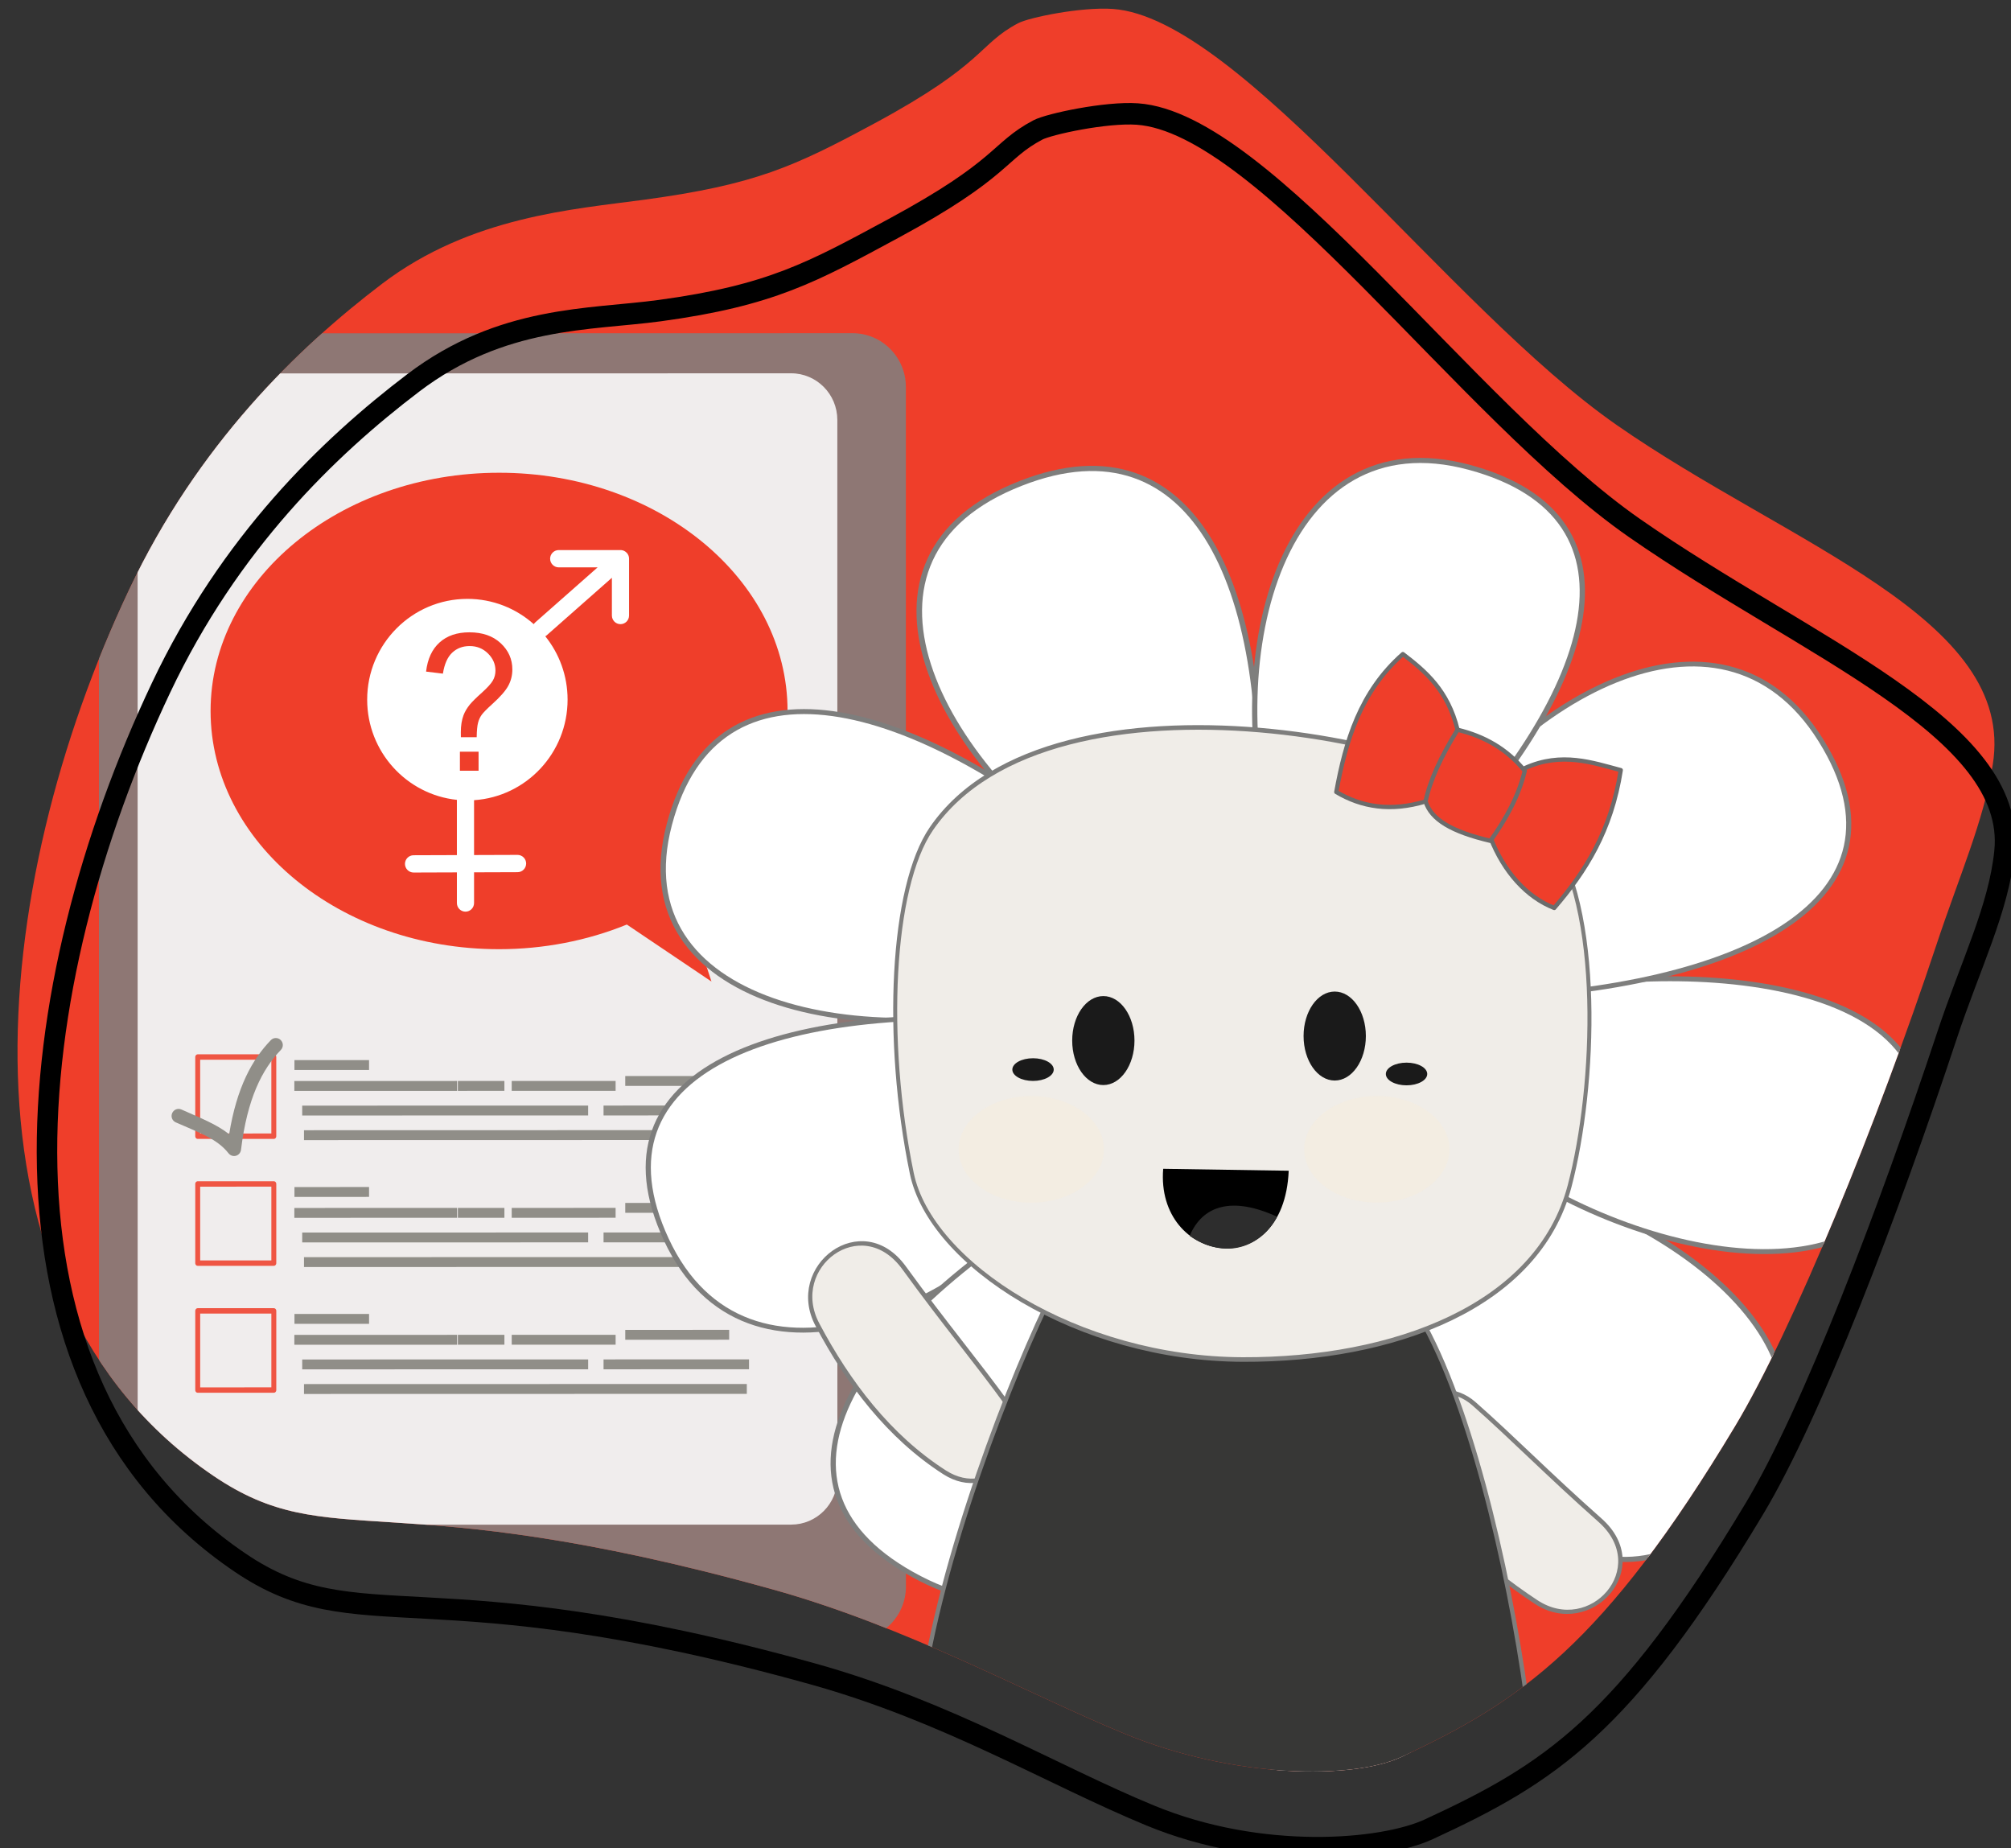 <?xml version="1.0" encoding="UTF-8" standalone="no"?>
<!DOCTYPE svg PUBLIC "-//W3C//DTD SVG 1.1//EN" "http://www.w3.org/Graphics/SVG/1.1/DTD/svg11.dtd">
<svg width="100%" height="100%" viewBox="0 0 234 215" version="1.1" xmlns="http://www.w3.org/2000/svg" xmlns:xlink="http://www.w3.org/1999/xlink" xml:space="preserve" xmlns:serif="http://www.serif.com/" style="fill-rule:evenodd;clip-rule:evenodd;stroke-linecap:round;stroke-linejoin:round;stroke-miterlimit:1.5;">
    <rect x="0" y="0" width="234" height="215" fill="#333333" stroke="none"/>
    <g transform="matrix(1,0,0,1,-8949.99,-17.241)">
        <g transform="matrix(1.815,0,0,1,-6425.26,0)">
            <g transform="matrix(0.052,0,0,0.095,8620.13,-273.755)">
                <g transform="matrix(3.183,0.107,-0.112,3.313,-4091.2,-1820.37)">
                    <path d="M588.522,1559.9C556.52,1584.77 519.263,1621.69 494.623,1675.98C444.262,1786.95 432.256,1938.27 538.754,2002.19C585.534,2030.27 606.049,2002.32 756.419,2037.09C809.28,2049.31 855.449,2072.06 894.462,2085.97C937.988,2101.49 983.864,2099.84 1001.6,2091.3C1047.41,2069.25 1079.05,2046.89 1126.83,1964.78C1147.92,1928.53 1177.99,1850.77 1198.4,1784.73C1206.43,1758.75 1215.08,1738.47 1217.9,1717.38C1225.18,1662.97 1136.18,1638.77 1067.97,1596.64C1001.4,1555.53 917.135,1451.03 867.627,1449.32C855.44,1448.9 835.385,1453.49 831.181,1455.78C815.869,1464.16 819.281,1470.95 777.053,1494.48C746.346,1511.58 731.596,1518.67 688.759,1525.63C661.862,1530.01 621.961,1533.91 588.522,1559.9Z" style="fill:rgb(239,62,42);"/>
                    <clipPath id="_clip1">
                        <path d="M588.522,1559.9C556.52,1584.77 519.263,1621.69 494.623,1675.98C444.262,1786.95 432.256,1938.27 538.754,2002.19C585.534,2030.27 606.049,2002.32 756.419,2037.09C809.28,2049.31 855.449,2072.06 894.462,2085.97C937.988,2101.49 983.864,2099.84 1001.6,2091.3C1047.41,2069.25 1079.05,2046.89 1126.83,1964.78C1147.92,1928.53 1177.99,1850.77 1198.4,1784.73C1206.43,1758.75 1215.08,1738.47 1217.9,1717.38C1225.18,1662.97 1136.18,1638.77 1067.97,1596.64C1001.4,1555.53 917.135,1451.03 867.627,1449.32C855.44,1448.9 835.385,1453.49 831.181,1455.78C815.869,1464.16 819.281,1470.95 777.053,1494.48C746.346,1511.58 731.596,1518.67 688.759,1525.63C661.862,1530.01 621.961,1533.91 588.522,1559.9Z"/>
                    </clipPath>
                    <g clip-path="url(#_clip1)">
                        <g transform="matrix(-2.215,0.072,0.075,2.128,2480.91,-1798.71)">
                            <g transform="matrix(-1.277,0,0,1,4642.2,802.41)">
                                <g transform="matrix(0.956,0,0,1.234,-225.584,-361.756)">
                                    <path d="M3370.7,911.577C3370.7,907.408 3367.28,904.024 3363.07,904.024L3262.88,904.024C3258.67,904.024 3255.25,907.408 3255.25,911.577L3255.25,1080.25C3255.25,1084.42 3258.67,1087.8 3262.88,1087.8L3363.07,1087.8C3367.28,1087.8 3370.7,1084.42 3370.7,1080.25L3370.7,911.577Z" style="fill:rgb(128,128,128);fill-opacity:0.87;"/>
                                </g>
                                <g transform="matrix(0.829,0,0,1.087,193.12,-221.908)">
                                    <path d="M3370.7,911.461C3370.7,907.357 3367.28,904.024 3363.07,904.024L3262.88,904.024C3258.67,904.024 3255.25,907.357 3255.25,911.461L3255.25,1080.37C3255.25,1084.47 3258.67,1087.8 3262.88,1087.8L3363.07,1087.8C3367.28,1087.8 3370.7,1084.47 3370.7,1080.37L3370.7,911.461Z" style="fill:white;fill-opacity:0.87;"/>
                                </g>
                                <g transform="matrix(-1.062,0,0,1.228,6331.24,-491.018)">
                                    <path d="M3229.32,1067.07C3229.32,1048.49 3212.67,1033.41 3192.16,1033.41C3171.66,1033.41 3155.01,1048.49 3155.01,1067.07C3155.01,1077.1 3159.95,1086.6 3168.48,1093L3164.81,1105.31L3175.71,1097.25C3180.83,1099.54 3186.46,1100.73 3192.16,1100.73C3212.67,1100.73 3229.32,1085.64 3229.32,1067.07Z" style="fill:rgb(239,62,42);"/>
                                </g>
                                <g transform="matrix(1,0,0,1,-11.258,-19.503)">
                                    <g transform="matrix(0.783,0,0,1.089,450.595,-202.784)">
                                        <rect x="3142.53" y="1011.63" width="13.294" height="12.615" style="fill:none;stroke:rgb(239,62,42);stroke-opacity:0.87;stroke-width:0.86px;"/>
                                    </g>
                                    <g transform="matrix(0.359,0,0,0.788,1790.2,102.254)">
                                        <rect x="3159.41" y="1011.63" width="28.423" height="2.174" style="fill:rgb(144,142,136);"/>
                                    </g>
                                    <g transform="matrix(0.783,0,0,0.788,450.595,105.883)">
                                        <rect x="3159.41" y="1011.63" width="28.423" height="2.174" style="fill:rgb(144,142,136);"/>
                                    </g>
                                    <g transform="matrix(1.376,0,0,0.788,-1421.86,110.152)">
                                        <rect x="3159.41" y="1011.63" width="28.423" height="2.174" style="fill:rgb(144,142,136);"/>
                                    </g>
                                    <g transform="matrix(2.131,0,0,0.788,-3806.97,114.421)">
                                        <rect x="3159.41" y="1011.63" width="28.423" height="2.174" style="fill:rgb(144,142,136);"/>
                                    </g>
                                    <g transform="matrix(0.224,0,0,0.788,2239.07,105.883)">
                                        <rect x="3159.41" y="1011.63" width="28.423" height="2.174" style="fill:rgb(144,142,136);"/>
                                    </g>
                                    <g transform="matrix(0.5,0,0,0.788,1374.44,105.883)">
                                        <rect x="3159.41" y="1011.63" width="28.423" height="2.174" style="fill:rgb(144,142,136);"/>
                                    </g>
                                    <g transform="matrix(0.7,0,0,0.788,755.118,110.152)">
                                        <rect x="3159.41" y="1011.63" width="28.423" height="2.174" style="fill:rgb(144,142,136);"/>
                                    </g>
                                    <g transform="matrix(0.5,0,0,0.788,1389.97,105.027)">
                                        <rect x="3159.41" y="1011.63" width="28.423" height="2.174" style="fill:rgb(144,142,136);"/>
                                    </g>
                                </g>
                                <g transform="matrix(1,0,0,1,-11.258,2.52)">
                                    <g transform="matrix(0.783,0,0,1.089,450.595,-202.784)">
                                        <rect x="3142.53" y="1011.63" width="13.294" height="12.615" style="fill:none;stroke:rgb(239,62,42);stroke-opacity:0.87;stroke-width:0.86px;"/>
                                    </g>
                                    <g transform="matrix(0.359,0,0,0.788,1790.2,102.254)">
                                        <rect x="3159.41" y="1011.63" width="28.423" height="2.174" style="fill:rgb(144,142,136);"/>
                                    </g>
                                    <g transform="matrix(0.783,0,0,0.788,450.595,105.883)">
                                        <rect x="3159.41" y="1011.63" width="28.423" height="2.174" style="fill:rgb(144,142,136);"/>
                                    </g>
                                    <g transform="matrix(1.376,0,0,0.788,-1421.86,110.152)">
                                        <rect x="3159.41" y="1011.63" width="28.423" height="2.174" style="fill:rgb(144,142,136);"/>
                                    </g>
                                    <g transform="matrix(2.131,0,0,0.788,-3806.97,114.421)">
                                        <rect x="3159.41" y="1011.63" width="28.423" height="2.174" style="fill:rgb(144,142,136);"/>
                                    </g>
                                    <g transform="matrix(0.224,0,0,0.788,2239.07,105.883)">
                                        <rect x="3159.41" y="1011.63" width="28.423" height="2.174" style="fill:rgb(144,142,136);"/>
                                    </g>
                                    <g transform="matrix(0.5,0,0,0.788,1374.44,105.883)">
                                        <rect x="3159.41" y="1011.63" width="28.423" height="2.174" style="fill:rgb(144,142,136);"/>
                                    </g>
                                    <g transform="matrix(0.7,0,0,0.788,755.118,110.152)">
                                        <rect x="3159.41" y="1011.63" width="28.423" height="2.174" style="fill:rgb(144,142,136);"/>
                                    </g>
                                    <g transform="matrix(0.5,0,0,0.788,1389.97,105.027)">
                                        <rect x="3159.41" y="1011.63" width="28.423" height="2.174" style="fill:rgb(144,142,136);"/>
                                    </g>
                                </g>
                                <g transform="matrix(1,0,0,1,-11.258,24.543)">
                                    <g transform="matrix(0.783,0,0,1.089,450.595,-202.784)">
                                        <rect x="3142.53" y="1011.63" width="13.294" height="12.615" style="fill:none;stroke:rgb(239,62,42);stroke-opacity:0.87;stroke-width:0.86px;"/>
                                    </g>
                                    <g transform="matrix(0.359,0,0,0.788,1790.2,102.254)">
                                        <rect x="3159.41" y="1011.63" width="28.423" height="2.174" style="fill:rgb(144,142,136);"/>
                                    </g>
                                    <g transform="matrix(0.783,0,0,0.788,450.595,105.883)">
                                        <rect x="3159.41" y="1011.63" width="28.423" height="2.174" style="fill:rgb(144,142,136);"/>
                                    </g>
                                    <g transform="matrix(1.376,0,0,0.788,-1421.86,110.152)">
                                        <rect x="3159.41" y="1011.63" width="28.423" height="2.174" style="fill:rgb(144,142,136);"/>
                                    </g>
                                    <g transform="matrix(2.131,0,0,0.788,-3806.97,114.421)">
                                        <rect x="3159.41" y="1011.63" width="28.423" height="2.174" style="fill:rgb(144,142,136);"/>
                                    </g>
                                    <g transform="matrix(0.224,0,0,0.788,2239.07,105.883)">
                                        <rect x="3159.41" y="1011.63" width="28.423" height="2.174" style="fill:rgb(144,142,136);"/>
                                    </g>
                                    <g transform="matrix(0.5,0,0,0.788,1374.44,105.883)">
                                        <rect x="3159.41" y="1011.63" width="28.423" height="2.174" style="fill:rgb(144,142,136);"/>
                                    </g>
                                    <g transform="matrix(0.7,0,0,0.788,755.118,110.152)">
                                        <rect x="3159.41" y="1011.63" width="28.423" height="2.174" style="fill:rgb(144,142,136);"/>
                                    </g>
                                    <g transform="matrix(0.5,0,0,0.788,1389.97,105.027)">
                                        <rect x="3159.41" y="1011.63" width="28.423" height="2.174" style="fill:rgb(144,142,136);"/>
                                    </g>
                                </g>
                                <g transform="matrix(0.783,0,0,1,450.035,-110.67)">
                                    <path d="M3125.03,1001.38C3128.85,1003.08 3132.17,1004.12 3134.26,1006.76C3134.57,1007.15 3135.08,1007.31 3135.55,1007.18C3136.02,1007.05 3136.37,1006.64 3136.43,1006.15C3137.53,997.222 3140.12,992.193 3143.39,988.823C3143.86,988.34 3143.85,987.567 3143.36,987.098C3142.88,986.63 3142.11,986.641 3141.64,987.124C3138.4,990.458 3135.7,995.26 3134.36,1003.44C3132.14,1001.69 3129.26,1000.59 3126.02,999.152C3125.4,998.88 3124.68,999.158 3124.41,999.773C3124.13,1000.39 3124.41,1001.11 3125.03,1001.38Z" style="fill:rgb(144,142,136);"/>
                                </g>
                                <g transform="matrix(0.783,0,0,1,-111.866,-36.122)">
                                    <path d="M3891.77,870.887C3882.97,869.968 3876.1,862.528 3876.1,853.499C3876.1,843.849 3883.94,836.015 3893.61,836.015C3898.05,836.015 3902.11,837.674 3905.2,840.404C3905.28,840.29 3905.37,840.185 3905.47,840.091L3916.36,830.551L3909.56,830.551C3908.74,830.551 3908.06,829.879 3908.06,829.051C3908.06,828.223 3908.74,827.551 3909.56,827.551C3909.56,827.551 3920.35,827.551 3920.35,827.551L3920.48,827.557C3920.66,827.573 3920.82,827.617 3920.97,827.686L3920.98,827.689C3921.16,827.775 3921.33,827.9 3921.48,828.063C3921.6,828.2 3921.69,828.352 3921.75,828.513L3921.76,828.528C3921.82,828.691 3921.85,828.867 3921.85,829.051L3921.85,838.908C3921.85,839.736 3921.18,840.408 3920.35,840.408C3919.52,840.408 3918.85,839.736 3918.85,838.908L3918.85,832.36L3907.45,842.347C3907.38,842.411 3907.3,842.466 3907.22,842.513C3909.65,845.517 3911.11,849.339 3911.11,853.499C3911.11,862.759 3903.89,870.347 3894.77,870.945L3894.77,880.463L3902.36,880.439C3903.19,880.437 3903.87,881.107 3903.87,881.935C3903.87,882.763 3903.2,883.437 3902.37,883.439L3894.77,883.463L3894.77,888.785C3894.77,889.612 3894.1,890.285 3893.27,890.285C3892.44,890.285 3891.77,889.612 3891.77,888.785L3891.77,883.472L3884.21,883.496C3883.38,883.498 3882.71,882.828 3882.7,882C3882.7,881.172 3883.37,880.498 3884.2,880.496L3891.77,880.472L3891.77,870.887ZM3892.3,865.837L3892.3,862.534L3895.56,862.534L3895.56,865.837L3892.3,865.837ZM3892.47,860.021C3892.46,859.635 3892.46,859.345 3892.46,859.152C3892.46,858.013 3892.62,857.031 3892.93,856.204C3893.17,855.581 3893.54,854.952 3894.06,854.319C3894.45,853.857 3895.13,853.183 3896.13,852.297C3897.12,851.411 3897.76,850.705 3898.06,850.179C3898.36,849.653 3898.51,849.078 3898.51,848.455C3898.51,847.327 3898.07,846.337 3897.2,845.483C3896.33,844.629 3895.26,844.202 3894,844.202C3892.78,844.202 3891.76,844.589 3890.94,845.362C3890.12,846.135 3889.59,847.344 3889.33,848.987L3886.39,848.632C3886.65,846.431 3887.44,844.745 3888.75,843.574C3890.06,842.403 3891.8,841.818 3893.95,841.818C3896.24,841.818 3898.06,842.446 3899.42,843.703C3900.78,844.959 3901.46,846.479 3901.46,848.262C3901.46,849.293 3901.22,850.243 3900.74,851.113C3900.26,851.983 3899.33,853.041 3897.93,854.287C3897,855.124 3896.39,855.742 3896.1,856.139C3895.82,856.536 3895.6,856.993 3895.47,857.508C3895.33,858.024 3895.25,858.862 3895.23,860.021L3892.47,860.021Z" style="fill:white;"/>
                                </g>
                            </g>
                            <g transform="matrix(0.982,0,0,0.91,-86.332,1213.24)">
                                <g transform="matrix(0.76,0.643,-0.65,0.766,534.577,-421.334)">
                                    <path d="M826,472L852,464C862.064,427.139 851.345,385.021 817.11,394.431C783.225,403.745 793.858,438.071 826,472Z" style="fill:white;stroke:rgb(126,126,125);stroke-width:0.99px;"/>
                                </g>
                                <g transform="matrix(-0.026,1,-1,-0.026,1375.88,-336.338)">
                                    <path d="M826,472L852,464C862.064,427.139 851.345,385.021 817.11,394.431C783.225,403.745 793.858,438.071 826,472Z" style="fill:white;stroke:rgb(126,126,125);stroke-width:0.95px;"/>
                                </g>
                                <g transform="matrix(-0.627,0.779,-0.779,-0.627,1780.34,160.505)">
                                    <path d="M826,472L852,464C862.064,427.139 851.345,385.021 817.11,394.431C783.225,403.745 793.858,438.071 826,472Z" style="fill:white;stroke:rgb(126,126,125);stroke-width:0.92px;"/>
                                </g>
                                <g transform="matrix(-0.971,0.238,-0.238,-0.971,1803,802.822)">
                                    <path d="M826,472L852,464C862.064,427.139 851.345,385.021 817.11,394.431C783.225,403.745 793.858,438.071 826,472Z" style="fill:white;stroke:rgb(126,126,125);stroke-width:0.93px;"/>
                                </g>
                                <g transform="matrix(-0.486,-0.874,0.874,-0.486,822.997,1506.8)">
                                    <path d="M826,472L852,464C862.064,427.139 851.345,385.021 817.11,394.431C783.225,403.745 793.858,438.071 826,472Z" style="fill:white;stroke:rgb(126,126,125);stroke-width:0.98px;"/>
                                </g>
                                <g transform="matrix(0.144,-0.99,0.99,0.144,229.56,1281.48)">
                                    <path d="M826,472L852,464C857.192,448.406 851.345,385.021 817.11,394.431C783.225,403.745 800.221,449.345 826,472Z" style="fill:white;stroke:rgb(126,126,125);stroke-width:0.94px;"/>
                                </g>
                                <g transform="matrix(0.715,-0.7,0.7,0.715,-104.921,744.477)">
                                    <path d="M826,472L852,464C862.064,427.139 851.345,385.021 817.11,394.431C783.225,403.745 793.858,438.071 826,472Z" style="fill:white;stroke:rgb(126,126,125);stroke-width:0.91px;"/>
                                </g>
                                <g transform="matrix(0.968,-0.006,0.005,1,24.943,12.985)">
                                    <path d="M826,472L852.853,466.484C862.917,429.623 851.345,385.021 817.11,394.431C783.225,403.745 793.858,438.071 826,472Z" style="fill:white;stroke:rgb(126,126,125);stroke-width:0.97px;"/>
                                </g>
                            </g>
                            <g transform="matrix(1,0,0,1,-89.669,1169.64)">
                                <path d="M815,633L841,636C841.891,642.733 841.493,648.694 840,654C839.17,656.951 832.013,657.947 829,655C822.576,648.716 817.832,641.428 815,633Z" style="fill:rgb(240,237,232);stroke:rgb(126,126,125);stroke-width:0.75px;"/>
                            </g>
                            <g transform="matrix(-1,0,0,1,1614.33,1169.64)">
                                <path d="M815,633L841,636C841.891,642.733 841.493,648.694 840,654C839.17,656.951 832.013,657.947 829,655C822.576,648.716 817.832,641.428 815,633Z" style="fill:rgb(240,237,232);stroke:rgb(126,126,125);stroke-width:0.75px;"/>
                            </g>
                            <g transform="matrix(-0.696,0.528,0.604,0.797,1023.2,836.64)">
                                <path d="M799,577C812.522,580.541 822.043,582.361 832,585C841.577,587.539 841.144,600.204 830,601C816.828,601.941 803.88,598.796 792,594C780.151,589.217 785.284,573.408 799,577Z" style="fill:rgb(240,237,232);stroke:rgb(126,126,125);stroke-width:0.8px;"/>
                            </g>
                            <g transform="matrix(0.462,-0.741,0.848,0.529,-164.39,2049.03)">
                                <path d="M799,577C812.522,580.541 822.043,582.361 832,585C841.577,587.539 841.144,600.204 830,601C816.828,601.941 803.88,598.796 792,594C780.151,589.217 785.284,573.408 799,577Z" style="fill:rgb(240,237,232);stroke:rgb(126,126,125);stroke-width:0.8px;"/>
                            </g>
                            <g transform="matrix(0.988,0,0,0.982,-82.073,1183.41)">
                                <path d="M816.604,554.905C807.497,571.592 800.732,602.717 798,625C808.708,635.846 873.248,643.625 906,625C904.028,602.124 891.739,568.862 883.388,551.343C858.012,551.609 847.09,550.665 816.604,554.905Z" style="fill:rgb(55,55,54);stroke:rgb(126,126,125);stroke-width:0.76px;"/>
                            </g>
                            <g transform="matrix(0.661,0.121,-0.14,0.762,155.319,1129.37)">
                                <path d="M939.981,524.238C929.179,543.251 939.582,582.67 950.837,603.401C964.6,628.75 1004.07,634.563 1042.44,628.357C1084.66,621.529 1117.87,594.638 1118.42,573.869C1119.24,543.226 1110.29,509.981 1097.33,498.764C1058.35,465.033 952.844,501.597 939.981,524.238Z" style="fill:rgb(240,237,232);stroke:rgb(126,126,125);stroke-width:1.03px;"/>
                            </g>
                            <g transform="matrix(1,0,0,1,-87.725,1183.25)">
                                <g transform="matrix(1.138,0,0,1.196,-554.897,-94.172)">
                                    <ellipse cx="1215.29" cy="492.568" rx="4.78" ry="6.455" style="fill:rgb(26,26,26);"/>
                                </g>
                                <g transform="matrix(1.138,0,0,1.196,-514.482,-93.395)">
                                    <ellipse cx="1215.29" cy="492.568" rx="4.78" ry="6.455" style="fill:rgb(26,26,26);"/>
                                </g>
                                <g transform="matrix(1.273,0,0,1.903,-716.458,-462.744)">
                                    <ellipse cx="1207.55" cy="513.576" rx="9.969" ry="4.861" style="fill:rgb(254,237,209);fill-opacity:0.25;"/>
                                </g>
                                <g transform="matrix(1.273,0,0,1.903,-656.108,-462.744)">
                                    <ellipse cx="1207.55" cy="513.576" rx="9.969" ry="4.861" style="fill:rgb(254,237,209);fill-opacity:0.25;"/>
                                </g>
                                <g transform="matrix(1.099,0,0,2.103,-506.065,-545.95)">
                                    <ellipse cx="1202.57" cy="498.086" rx="3.289" ry="0.936" style="fill:rgb(26,26,26);"/>
                                </g>
                                <g transform="matrix(1.099,0,0,2.103,-440.826,-546.727)">
                                    <ellipse cx="1202.57" cy="498.086" rx="3.289" ry="0.936" style="fill:rgb(26,26,26);"/>
                                </g>
                                <g transform="matrix(1,0,0,1,-131.993,-917.201)">
                                    <path d="M968.134,1435.51L990.058,1435.17C991.396,1451.56 968.988,1455.35 968.134,1435.51Z"/>
                                </g>
                            </g>
                            <g transform="matrix(0.855,0.131,-0.131,0.855,-80.117,1134.22)">
                                <g transform="matrix(0.988,-0.157,0.157,0.988,114.725,119.92)">
                                    <path d="M825.787,435.959C827.782,428.096 832.261,424.333 836.908,420.847C845.502,428.438 848.39,438.406 850.199,448.57C845.04,451.589 839.137,452.492 832.168,450.367L825.787,435.959Z" style="fill:rgb(239,62,42);stroke:rgb(108,108,108);stroke-width:0.86px;"/>
                                </g>
                                <g transform="matrix(-0.496,0.868,0.868,0.496,1017.51,-501.171)">
                                    <path d="M824.548,435.735C826.544,427.871 832.261,424.333 836.908,420.847C845.248,429.915 848.395,439.007 850.199,448.57C845.04,451.589 838.184,452.017 831.216,449.891L824.548,435.735Z" style="fill:rgb(239,62,42);stroke:rgb(108,108,108);stroke-width:0.86px;"/>
                                </g>
                                <g transform="matrix(0.988,-0.157,0.157,0.988,114.725,119.92)">
                                    <path d="M812.181,444.133C815.828,439.691 820.486,437.204 825.787,435.959C829.148,441.417 831.295,446.159 832.168,450.367C830.998,453.983 826.91,456.4 819.037,458.199C815.841,453.73 813.338,449.057 812.181,444.133Z" style="fill:rgb(239,62,42);stroke:rgb(108,108,108);stroke-width:0.86px;"/>
                                </g>
                            </g>
                            <g transform="matrix(1,0,0,1,-219.67,266.065)">
                                <path d="M970.124,1443.47C972.325,1447.81 978.273,1451.56 985.385,1446.79C983.124,1441.47 977.94,1439.9 970.124,1443.47Z" style="fill:rgb(45,45,45);"/>
                            </g>
                        </g>
                    </g>
                </g>
                <g transform="matrix(3.183,0.107,-0.112,3.313,-4058.98,-1704.12)">
                    <path d="M590.49,1561.42C558.488,1586.29 521.536,1622.79 496.896,1677.09C446.535,1788.05 432.368,1935.27 538.865,1999.19C585.645,2027.27 611.274,1998.28 761.644,2033.05C814.504,2045.27 855.267,2067.27 894.28,2081.18C937.806,2096.7 984.49,2091.3 1002.23,2082.76C1048.04,2060.71 1076.21,2042.46 1123.99,1960.36C1145.09,1924.11 1172.04,1849.02 1192.44,1782.98C1200.47,1757 1210.76,1735.78 1212.24,1714.56C1215.42,1668.8 1133.16,1641.91 1064.95,1599.79C998.379,1558.67 916.661,1454.79 867.152,1453.09C854.966,1452.67 833.086,1457.91 828.882,1460.21C813.569,1468.58 816.421,1474.91 774.193,1498.43C743.486,1515.54 727.753,1524.68 684.916,1531.65C658.019,1536.02 623.929,1535.43 590.49,1561.42Z" style="fill:none;stroke:black;stroke-width:7.93px;"/>
                </g>
            </g>
        </g>
    </g>
</svg>
